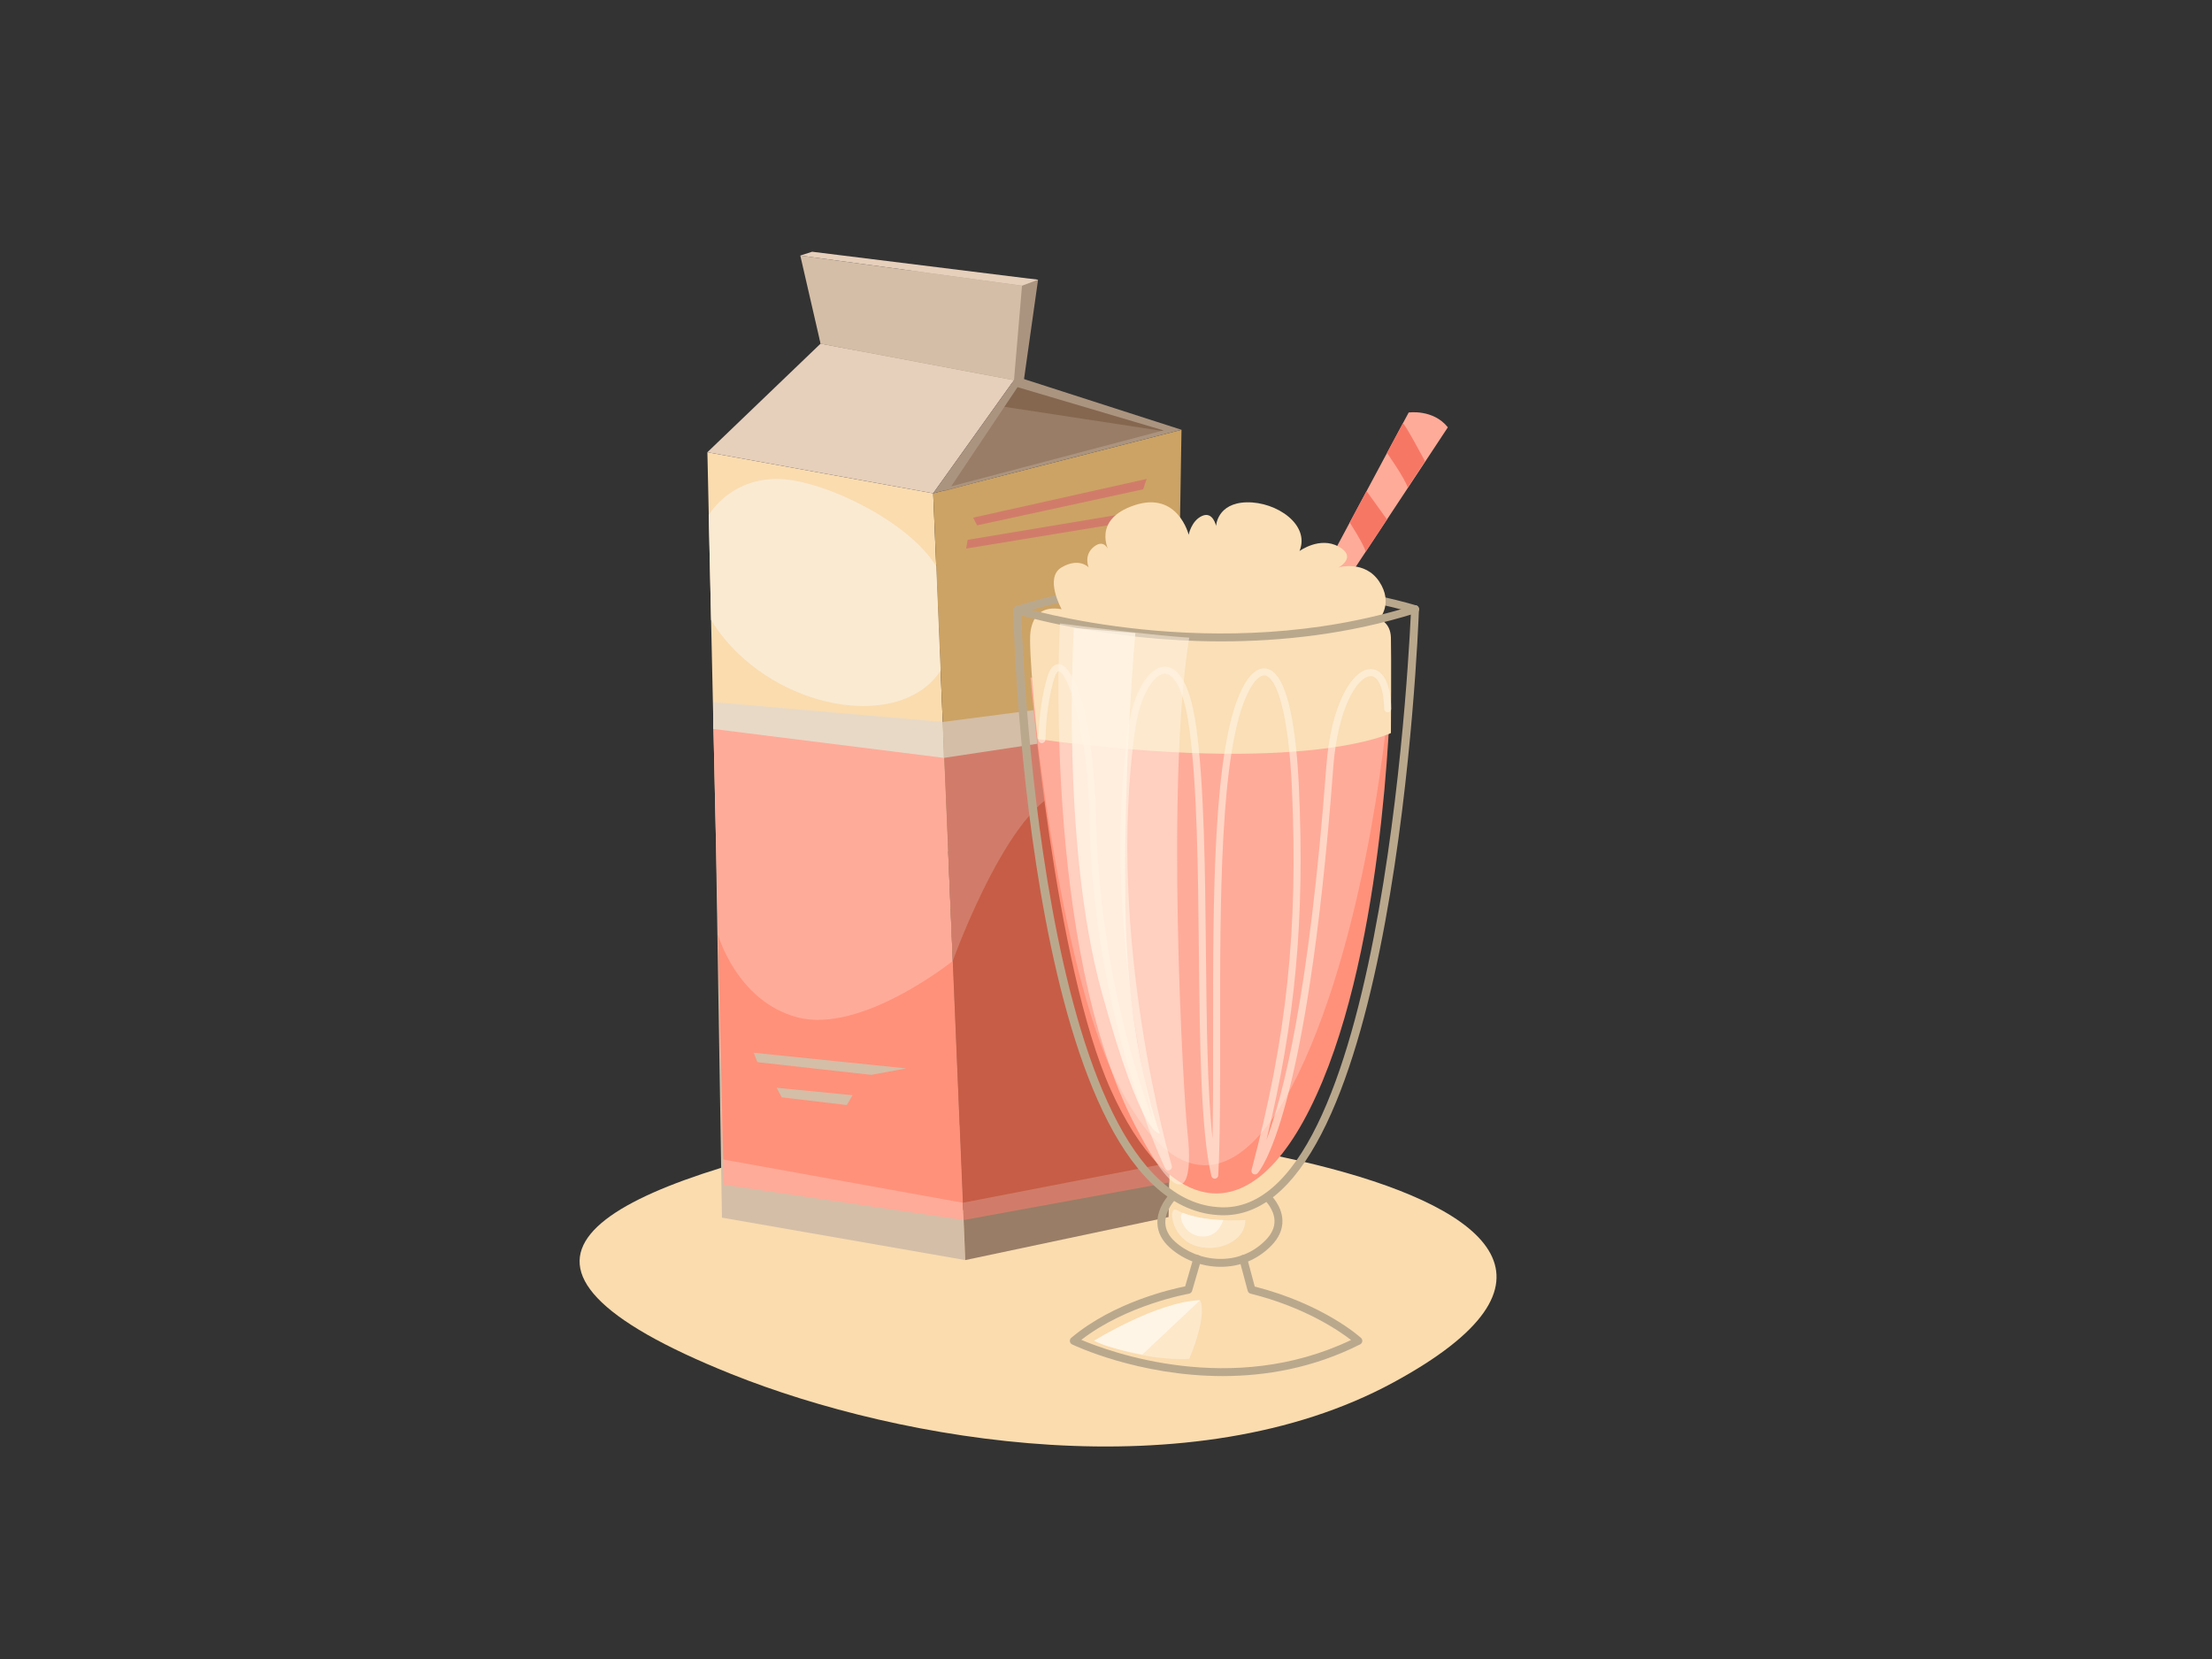 <?xml version="1.0" encoding="utf-8"?>
<!-- Generator: Adobe Illustrator 17.0.0, SVG Export Plug-In . SVG Version: 6.00 Build 0)  -->
<!DOCTYPE svg PUBLIC "-//W3C//DTD SVG 1.1//EN" "http://www.w3.org/Graphics/SVG/1.1/DTD/svg11.dtd">
<svg version="1.1" id="Layer_1" xmlns="http://www.w3.org/2000/svg" xmlns:xlink="http://www.w3.org/1999/xlink" x="0px" y="0px"
	 width="800px" height="600px" viewBox="0 0 800 600" enable-background="new 0 0 800 600" xml:space="preserve">
<rect x="0" y="0" width="800" height="600" fill="#333333" stroke="none"/>
<g>
	<path fill="#FADCAF" d="M308.986,410.193c-95.728,20.385-143.851,46.938-44.471,86.756c61.543,24.661,166.611,42.54,239.357,3.064
		C637.408,427.545,375.216,396.086,308.986,410.193z"/>
	<path opacity="0.5" fill="#FFF5E6" d="M395.719,484.887c0,0,20.81-12.919,38.288-14.645c0,0,3.087,4.343-3.888,21.199
		C430.12,491.441,414.864,492.822,395.719,484.887z"/>
	<path fill="#FFF5E6" d="M395.719,484.887c0,0,22.768-14.154,38.288-14.645l-20.853,19.641
		C413.154,489.883,401.066,487.79,395.719,484.887z"/>
	<g>
		<g>
			<path fill="#D4BEA7" d="M258.874,301.404l2.232,138.972l88,15.35l-7.028-148.32C317.841,304.566,282.926,300.838,258.874,301.404
				z"/>
			<path fill="#FADCAF" d="M342.918,307.894l-5.419-129.479l-81.662-14.862l3.037,137.851
				C282.927,300.838,318.681,305.054,342.918,307.894z"/>
			<polygon fill="#AB947F" points="296.773,124.283 292.494,95.209 375.431,101.16 370.085,138.996 			"/>
			<path fill="#CCA365" d="M427.309,155.436l-89.81,22.979l8.172,195.245c26.363-6.272,52.274-13.33,78.371-19.519L427.309,155.436z
				"/>
			<path fill="#997D66" d="M345.671,373.66l3.434,82.066l73.521-15.558l1.415-86.027C397.945,360.33,372.035,367.387,345.671,373.66
				z"/>
			<polygon fill="#E6CFBB" points="255.837,163.553 337.499,178.415 366.726,137.49 296.773,124.283 			"/>
			<polygon fill="#997D66" points="423.239,155.436 341.622,177.547 366.726,137.49 			"/>
			<polygon fill="#856750" points="423.239,156.295 361.743,146.893 368.009,137.918 			"/>
			<path fill="#AB947F" d="M368.895,136.628l-2.169,0.862l-29.227,40.925l89.81-22.979L368.895,136.628z M368.009,140.018
				l52.783,15.635l-76.777,20.237L368.009,140.018z"/>
			<polygon fill="#D4BEA7" points="296.773,124.283 289.438,92.428 369.627,103.325 366.726,137.49 			"/>
			<polygon fill="#E6CFBB" points="289.438,92.428 369.627,103.325 375.431,101.16 293.716,91.041 			"/>
			<polygon fill="#FFAB99" points="257.949,259.454 341.194,266.694 348.351,437.674 261.625,426.278 			"/>
			<polygon fill="#D17C6A" points="341.194,266.694 425.69,253.921 422.88,424.886 348.351,437.674 			"/>
			<polygon fill="#FFAB99" points="261.576,419.343 261.674,428.469 348.499,441.25 348.237,434.991 			"/>
			<polygon fill="#E8D9C6" points="257.949,253.921 257.949,263.634 341.367,274.098 340.961,261.11 			"/>
			<polygon fill="#D4BEA7" points="340.961,261.11 341.367,274.098 425.566,261.381 425.752,250.078 			"/>
			<path fill="#FF917A" d="M259.681,338.059c0,0,6.752,23.945,28.536,29.83c23.216,6.27,56.36-20.342,56.36-20.342l3.659,87.444
				l-86.661-15.648L259.681,338.059z"/>
			<path fill="#C75D46" d="M344.578,347.547c0,0,22.452-62.618,43.225-62.016c26.057,0.755,36.924,26.901,36.924,26.901
				l-1.831,111.442l-74.545,13.8L344.578,347.547z"/>
			<polygon fill="#D17C6A" points="348.237,434.991 348.499,441.25 422.833,427.659 422.952,420.535 			"/>
			<path fill="#FAEAD2" d="M338.607,204.869c-9.642-15.989-39.627-30.761-56.115-31.613c-11.171-0.577-20.656,4.638-26.167,12.958
				l0.851,37.974c1.472,2.476,3.235,4.947,5.311,7.392c22.274,26.228,64.004,32.023,77.67,10.95L338.607,204.869z"/>
			<polygon fill="#D4BEA7" points="272.593,380.745 273.93,384.147 315.099,388.738 327.729,386.397 			"/>
			<polygon fill="#D4BEA7" points="280.885,393.415 282.734,396.865 306.239,399.654 308.348,396.098 			"/>
			<polygon fill="#D17C6A" points="351.957,187.217 353.383,189.999 413.457,176.956 414.685,173.216 			"/>
			<polygon fill="#D17C6A" points="349.976,195.235 349.411,198.399 410.612,188.343 410.358,185.175 			"/>
		</g>
	</g>
	<path fill="#FFAB99" d="M479.786,204.583l29.681-55.39c0,0,8.872-1.299,14.166,5.354l-33.979,51.455L479.786,204.583z"/>
	<path fill="#F77765" d="M488.142,188.979c0,0,5.025,7.705,5.786,10.557l7.695-11.658l-7.387-10.281L488.142,188.979z"/>
	<path fill="#F77765" d="M501.623,163.811c0,0,6.447,9.121,7.501,12.523l6.26-9.486c0,0-7.677-14.381-8.032-13.726L501.623,163.811z
		"/>
	<g>
		<path fill="#BAA88D" d="M367.873,222.077c-0.609,0-1.172-0.389-1.365-1c-0.239-0.754,0.179-1.559,0.933-1.797
			c72.326-22.862,144.028-0.543,144.745-0.313c0.753,0.24,1.169,1.045,0.929,1.799c-0.24,0.752-1.046,1.167-1.799,0.929
			c-0.707-0.224-71.574-22.266-143.012,0.315C368.161,222.055,368.015,222.077,367.873,222.077L367.873,222.077z"/>
	</g>
	<path fill="#FF917A" d="M372.706,245.05c0,0,8.641,103.729,29.005,149.038c20.364,45.305,52.198,55.749,76.68-3.285
		c23.67-57.075,24.657-145.753,24.657-145.753H372.706z"/>
	<path fill="#FFAB99" d="M372.706,245.05c0,0,8.648,96.172,29.013,141.477c20.364,45.305,47.974,50.553,72.456-8.481
		c23.67-57.075,28.873-132.996,28.873-132.996H372.706z"/>
	<path fill="#FADFB7" d="M375.287,267.299c0,0-3.517-32.812-2.581-38.928c0.935-6.116,4.399-9.234,11.243-8.04
		c0,0-6.355-11.431,0-15.138c6.355-3.709,9.777,0,9.777,0s-1.955-4.446,1.955-7.499c3.911-3.054,5.377,1.596,5.377,1.596
		s-6.355-11.402,9.288-16.581c15.644-5.179,19.554,10.678,19.554,10.678s0.978-5.098,4.889-6.811
		c3.91-1.713,5.023,3.626,5.023,3.626s0.354-8.302,11.108-8.532c10.755-0.229,22.976,8.093,19.065,17.619
		c0,0,7.333-5.387,14.176-1.596c6.844,3.79,0,7.499,0,7.499s9.44-2.731,14.665,5.151c5.226,7.883,0,13.6,0,13.6
		s4.041,1.065,4.221,6.657c0.179,5.591,0,34.515,0,34.515S472.525,280.409,375.287,267.299z"/>
	<g>
		<path fill="#BAA88D" d="M442.508,439.519c-0.27,0-0.533-0.004-0.804-0.012c-69.296-2.016-75.052-209.976-75.263-218.828
			c-0.019-0.791,0.607-1.447,1.398-1.466c0.795-0.038,1.448,0.607,1.466,1.397c0.051,2.141,5.881,214.098,72.482,216.033
			c0.238,0.008,0.485,0.012,0.721,0.012c59.306,0,67.735-214.203,67.813-216.376c0.028-0.791,0.692-1.44,1.483-1.379
			c0.79,0.028,1.407,0.692,1.379,1.483C512.858,229.366,504.531,439.519,442.508,439.519L442.508,439.519z"/>
	</g>
	<g>
		<path fill="#BAA88D" d="M441.756,231.961c-42.271,0-73.843-9.801-74.317-9.951c-0.753-0.24-1.17-1.044-0.931-1.799
			c0.24-0.754,1.042-1.171,1.799-0.931c0.708,0.224,71.578,22.203,143.014-0.315c0.752-0.241,1.559,0.181,1.797,0.935
			c0.237,0.754-0.181,1.559-0.935,1.797C487.731,229.403,463.346,231.961,441.756,231.961L441.756,231.961z"/>
	</g>
	<g opacity="0.58">
		<path fill="#FFF5E6" d="M439.336,426.292c-0.584,0-1.1-0.403-1.234-0.981c-3.855-16.593-4.173-48-4.509-81.25
			c-0.298-29.454-0.605-59.911-3.482-80.766c-2.509-18.195-7.396-19.627-8.834-19.633c-0.004,0-0.008,0-0.011,0
			c-3.736,0-8.858,7.503-10.628,19.642c-11.073,75.908,12.903,157.52,13.147,158.334c0.189,0.633-0.139,1.304-0.751,1.544
			c-0.615,0.242-1.309-0.026-1.601-0.618c-0.261-0.529-26.051-53.57-27.506-126.795c-0.678-34.067-8.061-52.606-11.063-53.021
			c-0.283-0.022-0.991,0.633-1.61,2.67c-1.84,6.068-2.914,13.511-3.191,22.122c-0.023,0.7-0.636,1.227-1.308,1.227
			c-0.7-0.023-1.25-0.609-1.227-1.308c0.284-8.834,1.394-16.497,3.299-22.777c1.215-4.01,3.04-4.628,4.385-4.447
			c6.602,0.913,12.671,26.321,13.25,55.483c0.969,48.704,12.762,88.364,20.513,109.383c-6.458-28.229-16.939-86.683-8.846-142.163
			c1.844-12.646,7.367-21.813,13.137-21.813c0.008,0,0.014,0,0.022,0c3.801,0.015,8.854,3.813,11.338,21.822
			c2.898,21.014,3.207,51.552,3.505,81.087c0.261,25.756,0.509,50.403,2.393,67.763c0.242-11.323,0.23-24.405,0.218-38.018
			c-0.041-48.212-0.089-102.858,10.223-124.177c3.511-7.262,6.929-8.234,9.17-7.773c8.111,1.669,10.814,24.521,11.654,43.398
			c2.098,47.11-1.222,83.765-11.778,127.117c5.848-15.422,15.467-52.174,21.668-135.161c1.713-22.937,9.533-35.197,16.083-35.197
			c0.05,0,0.099,0.001,0.149,0.002c4.377,0.125,7.084,5.479,7.24,14.32c0.012,0.7-0.546,1.279-1.246,1.291c-0.008,0-0.016,0-0.023,0
			c-0.69,0-1.256-0.554-1.269-1.246c-0.125-7.107-1.999-11.75-4.775-11.829c-0.027-0.001-0.055-0.001-0.082-0.001
			c-4.679,0-11.942,11.334-13.549,32.849c-9.507,127.211-26.704,146.249-27.431,146.998c-0.403,0.415-1.034,0.499-1.534,0.218
			c-0.503-0.283-0.749-0.871-0.602-1.428c12.783-48.256,16.881-86.895,14.614-137.821c-1.293-29.053-5.824-40.243-9.632-41.026
			c-1.876-0.38-4.253,2.005-6.375,6.394c-10.058,20.794-10.01,75.131-9.969,123.07c0.017,19.325,0.032,37.575-0.674,51.31
			c-0.032,0.631-0.525,1.143-1.155,1.198C439.41,426.29,439.373,426.292,439.336,426.292L439.336,426.292z"/>
	</g>
	<g>
		<path fill="#BAA88D" d="M441.504,458.165c-6.951,0-13.735-2.667-18.505-7.018c-2.837-2.588-4.321-5.547-4.411-8.796
			c-0.157-5.745,4.17-10.218,4.354-10.405c0.555-0.565,1.458-0.572,2.022-0.02c0.565,0.553,0.574,1.457,0.024,2.024
			c-0.036,0.037-3.669,3.822-3.536,8.342c0.072,2.433,1.242,4.701,3.477,6.739c8.219,7.498,23.115,9.41,32.852-0.563
			c2.163-2.217,3.226-4.573,3.161-7.006c-0.113-4.213-3.551-7.425-3.586-7.456c-0.581-0.535-0.622-1.44-0.088-2.022
			c0.534-0.582,1.439-0.624,2.018-0.092c0.178,0.161,4.357,4.028,4.517,9.467c0.095,3.245-1.241,6.31-3.973,9.109
			C454.565,455.862,447.962,458.165,441.504,458.165L441.504,458.165z"/>
	</g>
	<g>
		<path fill="#BAA88D" d="M442.202,497.676c-30.632,0-54.122-11.284-54.473-11.457c-0.435-0.212-0.732-0.631-0.79-1.111
			c-0.059-0.48,0.129-0.956,0.499-1.268c15.399-12.974,36.56-17.698,41.192-18.607l3.005-10.309
			c0.221-0.759,1.016-1.198,1.776-0.974c0.759,0.222,1.195,1.017,0.974,1.776l-3.252,11.152c-0.153,0.525-0.593,0.916-1.132,1.009
			c-0.232,0.041-22.614,4.018-38.924,16.691c10.003,4.252,54.326,20.727,97.556,0.053c-4.279-3.312-16.712-11.88-36.348-16.766
			c-0.505-0.124-0.902-0.515-1.037-1.017l-2.99-11.152c-0.206-0.765,0.248-1.55,1.012-1.754c0.764-0.206,1.549,0.248,1.753,1.011
			l2.772,10.342c24.807,6.355,37.881,18.08,38.432,18.581c0.348,0.317,0.517,0.785,0.454,1.251
			c-0.064,0.468-0.353,0.873-0.773,1.086C474.891,494.81,457.639,497.676,442.202,497.676L442.202,497.676z"/>
	</g>
	<path opacity="0.5" fill="#FFF5E6" d="M383.322,225.467c0,0-6.603,116.334,27.291,181.76c19.122,36.911,20.546,17.269,18.917,2.931
		c-1.631-14.339-7.988-127.407,0.568-179.556C430.097,230.601,418.914,230.115,383.322,225.467z"/>
	<path opacity="0.79" fill="#FFF5E6" d="M388.383,227.138c0,0-4.874,77.393,10.036,131.582
		c14.909,54.188,21.051,51.155,21.051,51.155s-11.832-30.475-12.47-82.948c-0.637-52.466,3.611-97.944,3.611-97.944L388.383,227.138
		z"/>
	<path opacity="0.5" fill="#FFF5E6" d="M425.752,437.674c-3.478-1.975-2.415,9.311,5.732,12.568
		c8.147,3.261,18.902-0.976,18.902-8.993C450.385,441.25,434.035,442.375,425.752,437.674z"/>
	<path fill="#FFF5E6" d="M428.09,438.764c-1.238-0.476-1.658,2.927,1.276,6.062c2.933,3.135,10.447,4.276,13.035-3.576
		C442.4,441.25,434.572,441.266,428.09,438.764z"/>
</g>
</svg>
